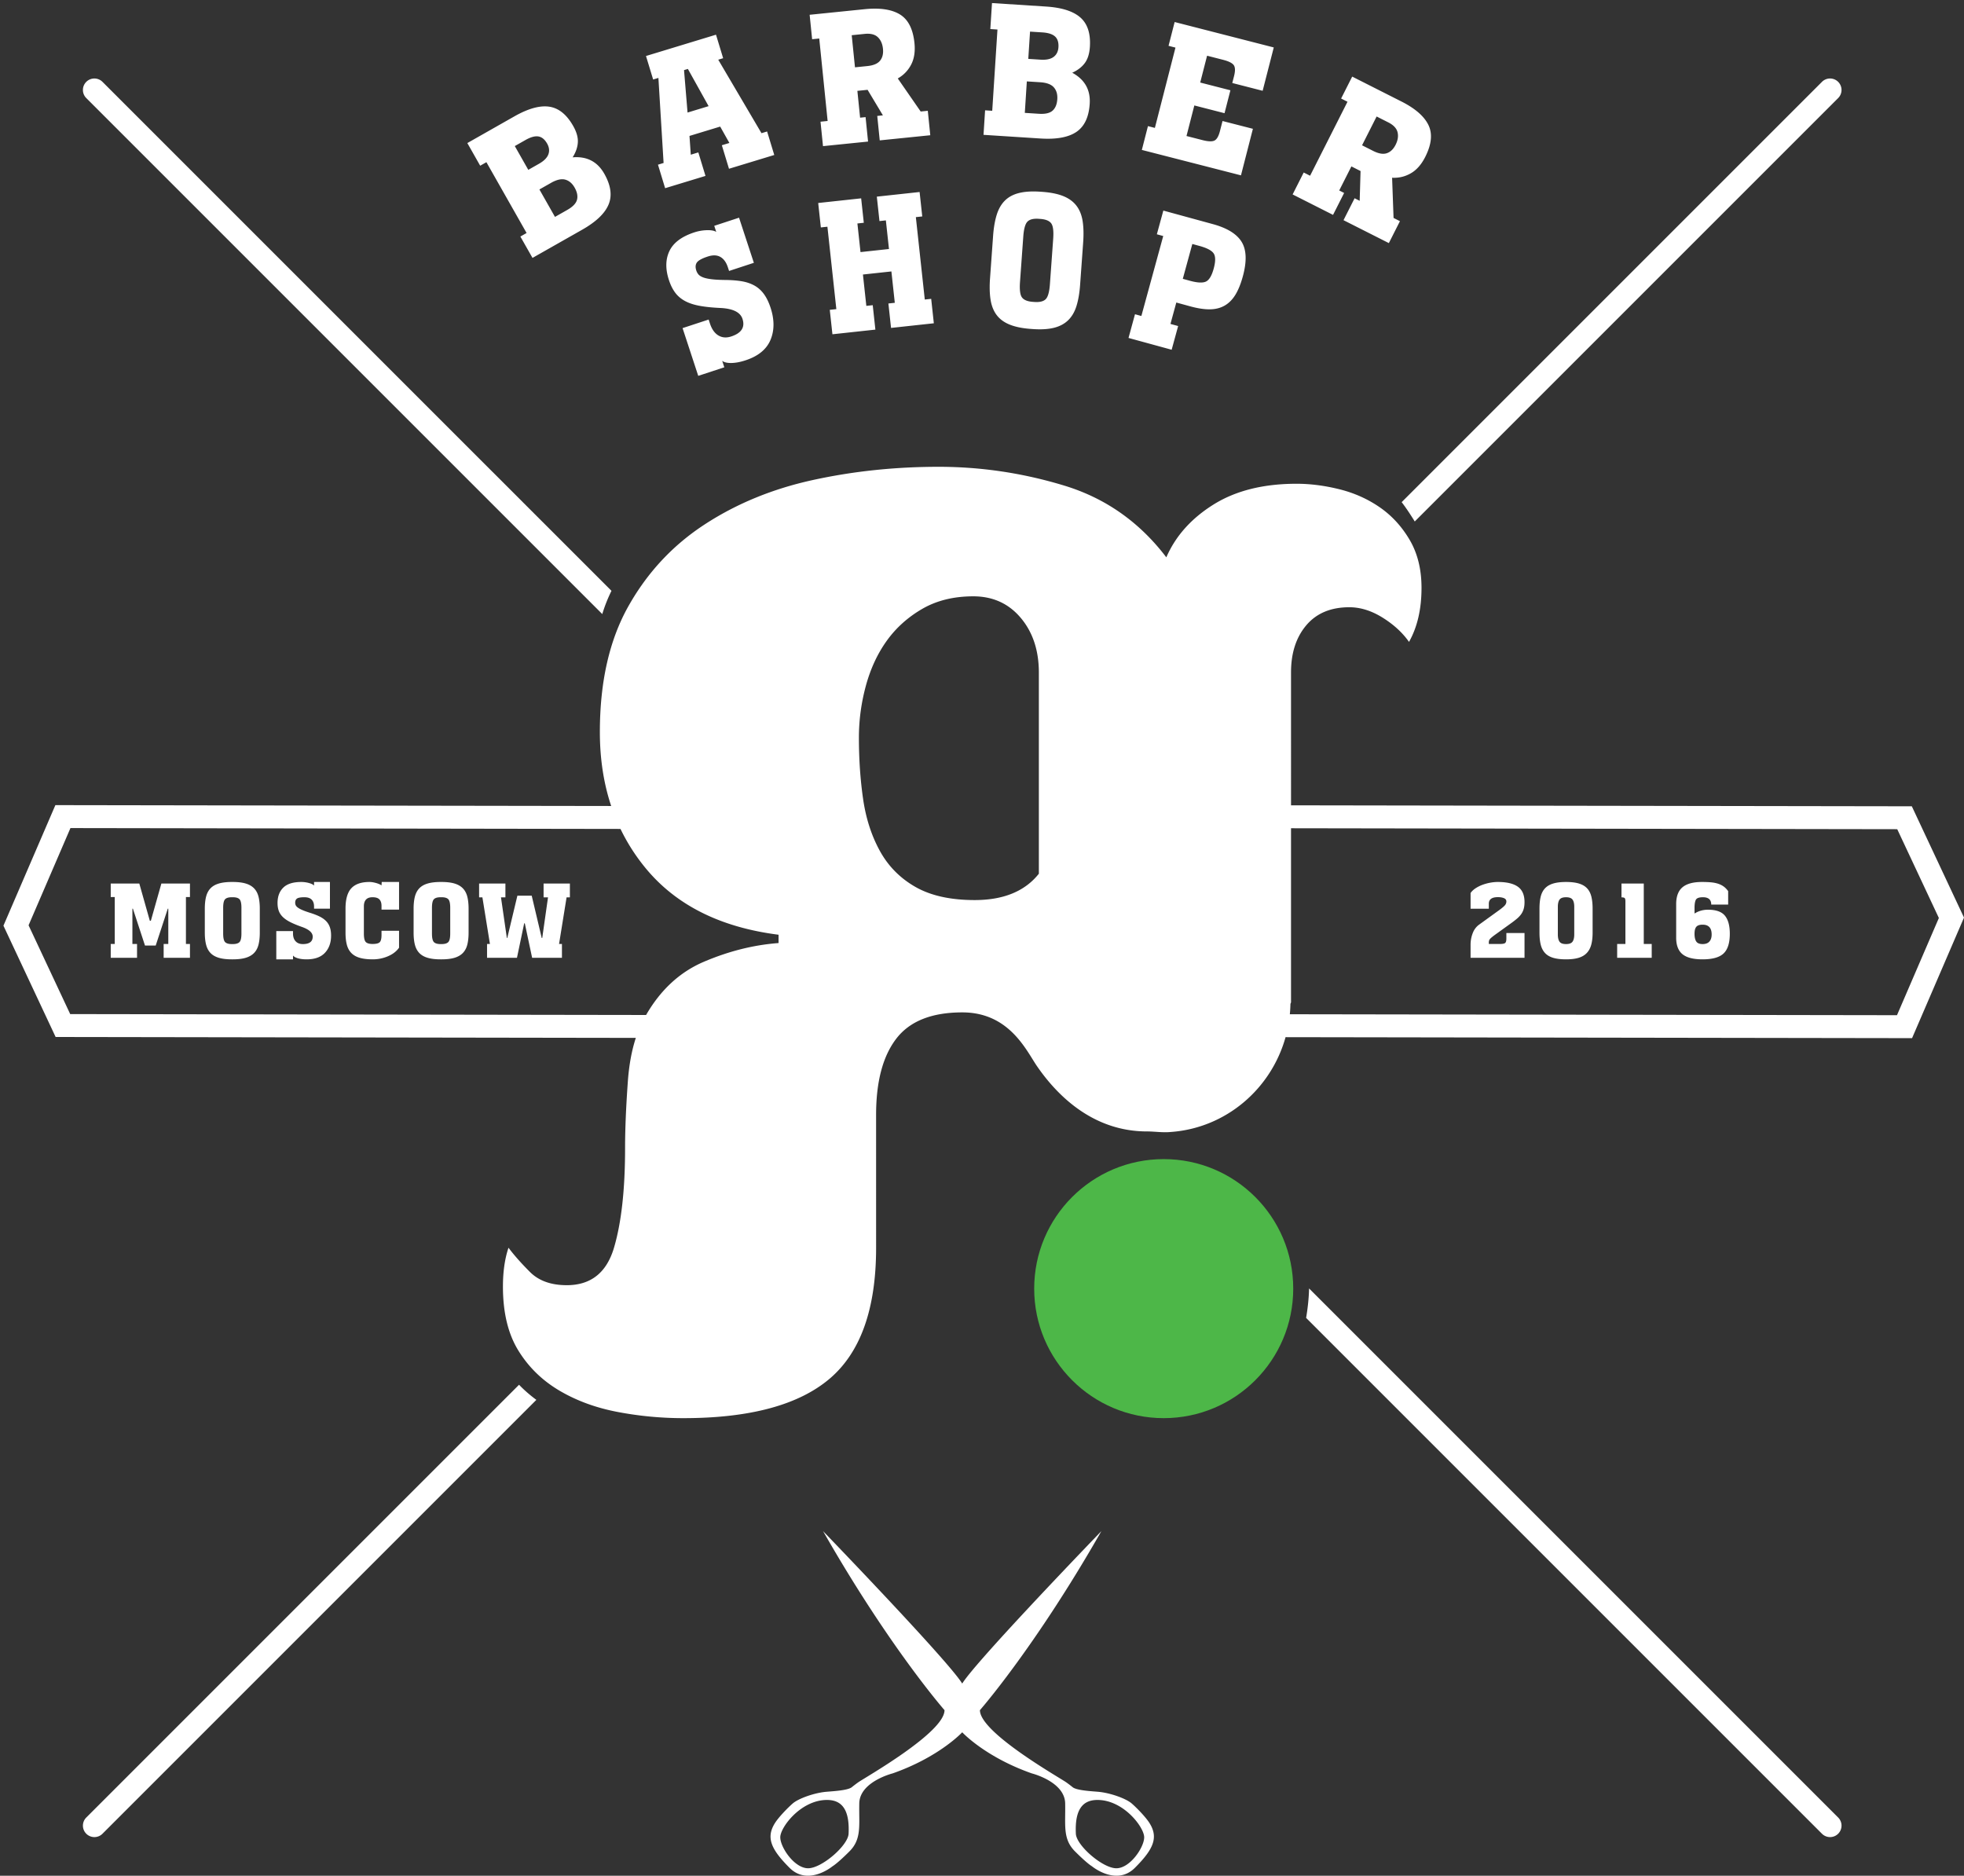 <svg xmlns="http://www.w3.org/2000/svg" width="1713.48" height="1636.475" viewBox="0 0 1713.48 1636.475"><rect x="0" y="0" width="1713.48" height="1636.475" fill="#333333" stroke="none"/><path fill="#FFF" d="M1233.579 453.81c.24.385.475.771.713 1.156L1603.698 85.56c3.905-3.905 3.905-10.236 0-14.143-3.906-3.904-10.237-3.904-14.143 0l-366.676 366.676c3.879 5.079 7.405 10.427 10.7 15.717zm-780.733 754.317l-377.57 377.57c-3.905 3.905-3.905 10.237 0 14.142a9.969 9.969 0 0 0 7.07 2.93 9.968 9.968 0 0 0 7.072-2.93l378.529-378.529c-5.434-4.028-10.519-8.393-15.101-13.183zm1150.852 377.571l-461.592-461.592c-.23 8.645-1.148 17.205-2.588 25.696l450.037 450.037a9.972 9.972 0 0 0 7.07 2.929 9.971 9.971 0 0 0 7.072-2.929c3.906-3.904 3.906-10.236.001-14.141zM525.458 535.741a131.64 131.64 0 0 1 8.019-20.266L89.418 71.417c-3.905-3.904-10.236-3.904-14.143 0-3.905 3.906-3.905 10.237 0 14.143l450.183 450.181zm-60.886-310.728l-10.58-18.648 5.427-3.079-35.056-61.788-5.427 3.079-11.211-19.761 41.051-23.292c12.061-6.842 22.207-9.655 30.44-8.439 8.231 1.216 15.19 6.834 20.876 16.854 2.948 5.197 4.295 9.951 4.044 14.262-.252 4.313-1.769 8.669-4.546 13.064 12.413-1.032 21.621 3.737 27.621 14.314 5.738 10.112 6.982 19.064 3.738 26.853-3.246 7.791-10.946 15.132-23.098 22.027l-43.279 24.554zm-15.439-97.57l11.765 20.735 9.324-5.29c4.358-2.474 7.093-5.22 8.2-8.24 1.108-3.019.742-6.152-1.101-9.4-2.053-3.618-4.575-5.683-7.563-6.195-2.988-.512-6.756.522-11.301 3.101l-9.324 5.289zm21.477 37.853l13.58 23.936 10.715-6.079c4.822-2.736 7.654-5.69 8.492-8.865.837-3.171.148-6.707-2.062-10.604-2.104-3.71-4.83-6.026-8.175-6.951-3.346-.922-7.476.01-12.393 2.8l-10.157 5.763zm92.984-116.435l61.074-18.585 6.243 20.512-4.286 1.304 37.737 64.111 4.898-1.491 6.241 20.512-39.492 12.018-6.241-20.512 6.583-2.003-8.027-14.282-26.786 8.151 1.137 16.378 6.582-2.003 6.242 20.512-35.207 10.713-6.241-20.512 4.898-1.49-4.521-74.219-4.592 1.397-6.242-20.511zm33.182 12.314l3.074 37.029 18.367-5.59-18.074-32.464-3.367 1.025zm170.742 61.304l-2.168-21.33 4.934-.502-13.361-22.283-8.914.906 2.379 23.4 4.775-.486 2.168 21.33-39.317 3.997-2.168-21.33 6.208-.631-7.314-71.949-6.208.631-2.168-21.33 47.913-4.871c13.371-1.358 23.658.169 30.861 4.583s11.426 12.725 12.666 24.927c.756 7.429-.214 13.719-2.906 18.87-2.693 5.154-6.574 9.167-11.643 12.039l19.98 28.848 6.208-.631 2.168 21.33-44.093 4.482zm-24.445-91.758l2.848 28.016 10.824-1.1c5.305-.54 9.004-2.122 11.097-4.747 2.091-2.625 2.923-6.06 2.491-10.305-.441-4.351-1.939-7.736-4.49-10.158-2.553-2.419-6.374-3.372-11.468-2.854l-11.302 1.148zm114.988 86.924l1.376-21.396 6.228.401 4.562-70.894-6.227-.402 1.458-22.673 47.104 3.032c13.836.889 23.865 4.1 30.082 9.631 6.219 5.53 8.959 14.044 8.217 25.54-.383 5.963-1.863 10.677-4.438 14.145-2.574 3.469-6.23 6.28-10.963 8.433 10.945 5.943 16.031 14.98 15.25 27.115-.746 11.604-4.613 19.772-11.598 24.506-6.984 4.736-17.451 6.653-31.395 5.756l-49.656-3.194zm37.792-46.63l-1.769 27.463 12.296.791c5.532.356 9.521-.562 11.962-2.757 2.438-2.193 3.803-5.527 4.09-9.998.273-4.257-.736-7.688-3.024-10.296-2.293-2.605-6.258-4.09-11.899-4.453l-11.656-.75zm2.794-43.431l-1.531 23.791 10.698.688c5.003.322 8.794-.477 11.378-2.395 2.581-1.918 3.992-4.738 4.232-8.466.267-4.151-.711-7.26-2.928-9.327-2.219-2.066-5.938-3.268-11.151-3.604l-10.698-.687zm97.545 103.221l5.326-20.768 6.045 1.55 17.965-70.053-6.043-1.55 5.326-20.769 86.481 22.18-9.699 37.816-26.502-6.797 1.55-6.044c1.139-4.441 1.066-7.599-.215-9.471-1.283-1.87-4.402-3.441-9.361-4.714l-13.949-3.577-6.002 23.402 26.348 6.758-5.129 19.993-26.346-6.758-6.837 26.657 13.948 3.577c4.961 1.272 8.45 1.398 10.475.374 2.023-1.021 3.605-3.754 4.746-8.197l2.266-8.834 26.503 6.798-10.415 40.604-86.481-22.177zm175.944 61.289l9.675-19.132 4.427 2.237.762-25.972-7.996-4.043-10.614 20.989 4.284 2.166-9.677 19.133-35.266-17.834 9.674-19.133 5.57 2.815 32.635-64.537-5.568-2.816 9.675-19.133 42.978 21.733c11.994 6.064 19.834 12.897 23.52 20.499 3.688 7.602 2.762 16.878-2.773 27.822-3.369 6.664-7.577 11.439-12.622 14.326-5.048 2.888-10.479 4.175-16.297 3.861l1.272 35.067 5.568 2.817-9.676 19.132-39.551-19.997zm28.888-90.458l-12.706 25.13 9.709 4.909c4.759 2.407 8.726 3.068 11.905 1.986 3.175-1.083 5.728-3.527 7.652-7.335 1.975-3.902 2.537-7.562 1.695-10.977-.846-3.414-3.549-6.277-8.117-8.588l-10.138-5.125zM609.18 327.911l-13.677-41.651 22.752-7.472 1.147 3.497c1.632 4.966 4.083 8.427 7.355 10.384 3.273 1.956 7.008 2.246 11.199.869 8.94-2.936 12.215-8.053 9.818-15.35-1.93-5.876-8.504-9.051-19.727-9.521-7.146-.348-13.203-.995-18.169-1.948-4.966-.951-9.16-2.382-12.577-4.291-3.42-1.908-6.207-4.332-8.362-7.273-2.157-2.939-3.932-6.541-5.329-10.797-3.162-9.627-3.028-18.062.402-25.309 3.43-7.244 10.668-12.682 21.717-16.31a38.585 38.585 0 0 1 10.963-1.915c3.75-.107 6.482.396 8.2 1.518l-1.747-5.32 21.629-7.104 12.928 39.373-21.629 7.102-1.048-3.192c-1.431-4.356-3.614-7.372-6.55-9.048-2.937-1.673-6.604-1.789-11.004-.344-5.057 1.66-8.219 3.4-9.488 5.221-1.27 1.821-1.438 4.15-.507 6.986a10.32 10.32 0 0 0 1.78 3.289c.787.978 2.051 1.826 3.791 2.543 1.74.722 4.129 1.284 7.168 1.689 3.035.407 7.004.646 11.906.721 5.399.024 10.235.373 14.502 1.048 4.269.678 8.041 1.907 11.326 3.691 3.282 1.784 6.09 4.26 8.426 7.421 2.336 3.164 4.303 7.176 5.898 12.041 3.428 10.439 3.412 19.791-.045 28.055-3.458 8.266-10.713 14.211-21.76 17.838-4.494 1.477-8.572 2.252-12.227 2.331-3.656.08-6.377-.542-8.16-1.868l1.848 5.625-22.749 7.471zm104.651-150.808l37.476-4.062 2.31 21.315-5.584.605 2.707 24.974 24.837-2.692-2.706-24.974-5.586.605-2.309-21.315 37.328-4.046 2.311 21.315-5.586.605 7.794 71.898 5.585-.605 2.311 21.314-37.329 4.047-2.312-21.315 5.586-.604-2.967-27.36-24.836 2.692 2.966 27.359 5.585-.605 2.31 21.315-37.476 4.062-2.311-21.314 5.73-.621-7.792-71.898-5.731.621-2.311-21.316zm186.89 109.966l-1.33-.097c-7.4-.534-13.535-1.778-18.404-3.734-4.867-1.955-8.66-4.716-11.376-8.28-2.718-3.564-4.507-7.998-5.362-13.301-.859-5.301-1.025-11.568-.504-18.805l2.672-37.023c.523-7.234 1.587-13.413 3.198-18.538 1.608-5.122 4.015-9.255 7.217-12.393 3.199-3.138 7.351-5.325 12.448-6.562s11.348-1.587 18.748-1.053l1.332.096c7.398.534 13.507 1.777 18.326 3.729 4.817 1.952 8.61 4.713 11.377 8.281 2.768 3.568 4.58 8.005 5.438 13.306.857 5.303 1.025 11.571.504 18.805l-2.672 37.024c-.522 7.235-1.589 13.415-3.197 18.537-1.611 5.125-4.042 9.254-7.293 12.388-3.25 3.134-7.4 5.321-12.448 6.562-5.051 1.239-11.273 1.592-18.674 1.058zm.376-23.715l1.327.096c4.619.333 7.912-.472 9.882-2.415 1.968-1.943 3.198-6.319 3.689-13.128l2.856-39.578c.49-6.807-.1-11.316-1.768-13.521-1.669-2.206-4.813-3.476-9.432-3.809l-1.328-.096c-4.621-.334-7.914.471-9.881 2.414-1.969 1.943-3.199 6.322-3.689 13.129l-2.856 39.577c-.491 6.81.097 11.315 1.767 13.522 1.669 2.206 4.812 3.476 9.433 3.809zm120.067 19.267l6.702 1.833-5.656 20.681-37.643-10.294 5.654-20.681 5.562 1.521 19.075-69.759-5.561-1.521 5.654-20.681 43.205 11.813c12.547 3.432 20.936 8.628 25.162 15.59 4.227 6.961 4.553 16.977.98 30.042-1.801 6.587-3.986 11.96-6.555 16.122-2.57 4.164-5.697 7.291-9.385 9.377-3.688 2.088-7.965 3.158-12.83 3.209-4.869.053-10.533-.807-16.998-2.574l-12.262-3.354-5.104 18.676zm19.075-69.759l-8.313 30.404 6.235 1.705c6.518 1.781 11.176 2.006 13.979.67 2.803-1.332 5.049-5.088 6.736-11.262 1.715-6.274 1.707-10.701-.025-13.277-1.734-2.573-5.858-4.753-12.375-6.535l-6.237-1.705z"/><path fill="#FFF" d="M688.834 1629.581c16.279 16.279 37.523-1.38 37.523-1.38s3.863-2.092 14.762-12.991c10.9-10.899 8.141-23.039 8.555-41.94.414-18.9 29.109-26.074 29.109-26.074 40.836-14.348 60.703-35.869 60.703-35.869s19.865 21.521 60.703 35.869c0 0 28.695 7.174 29.109 26.074.414 18.901-2.346 31.041 8.555 41.94 10.898 10.899 14.76 12.991 14.76 12.991s21.248 17.659 37.527 1.38 20.641-26.425 12.777-38.979c-3.467-5.538-11.656-13.81-15.621-17.219-5.021-4.322-18.768-9.222-29.107-10.131-5.949-.521-18.852-1.166-22.352-4.004a119.671 119.671 0 0 0-5.436-4.143c-5.689-4.085-75.602-43.504-75.463-63.095 0 0 48.008-54.633 105.953-156.172 0 0-109.266 113.128-121.406 132.995-12.141-19.867-121.406-132.995-121.406-132.995 57.945 101.539 105.954 156.172 105.954 156.172.138 19.591-69.772 59.01-75.464 63.095a118.622 118.622 0 0 0-5.434 4.143c-3.502 2.838-16.402 3.482-22.354 4.004-10.34.909-24.084 5.809-29.107 10.131-3.963 3.409-12.152 11.681-15.621 17.219-7.861 12.554-3.5 22.7 12.781 38.979zm268.563-59.208c22.758-.08 40.838 23.796 40.838 32.559s-12.32 27.04-24.281 27.04-34.814-19.863-35.318-30.075c-1.104-22.35 6.8-29.483 18.761-29.524zm-235.82 0c11.963.041 19.867 7.174 18.762 29.523-.504 10.212-23.355 30.075-35.316 30.075-11.963 0-24.281-18.277-24.281-27.04s18.079-32.638 40.835-32.558zm991.903-769.824l-45.525-97.097-541.608-.849V586.635c0-16.922 4.438-30.624 13.313-41.109 8.875-10.483 21.391-15.734 37.547-15.734 9.688 0 19.375 3.031 29.063 9.078s17.359 13.094 23.016 21.156c7.266-12.891 10.906-28.609 10.906-47.172 0-16.125-3.438-30.031-10.297-41.75-6.875-11.703-15.547-21.188-26.047-28.453s-22.203-12.516-35.109-15.75c-12.922-3.22-25.438-4.845-37.547-4.845-29.031 0-53.203 6.063-72.547 18.173s-33.031 27.453-41.094 46.016c-23.422-30.781-53.094-51.641-89.031-62.578s-72.484-16.406-109.625-16.406c-37.953 0-74.5 3.844-109.625 11.517-35.125 7.671-66.625 20.593-94.484 38.766-27.859 18.171-50.063 42-66.609 71.469-16.563 29.483-24.828 66.03-24.828 109.624 0 23.32 3.295 44.839 9.881 64.558l-484.916-.76L3 807.617l45.527 97.097 506.193.793c-3.619 11.079-5.946 23.779-6.969 38.112-1.609 22.563-2.406 41.891-2.406 58 0 36.25-3.234 65.266-9.688 87.016-6.469 21.75-20.188 32.625-41.172 32.625-13.719 0-24.422-3.828-32.094-11.5-7.672-7.656-13.922-14.719-18.766-21.188-3.234 9.688-4.844 20.984-4.844 33.891 0 22.563 4.438 41.094 13.313 55.594s20.797 26.188 35.734 35.047 31.875 15.094 50.844 18.719 38.125 5.438 57.484 5.438c58.078 0 100.625-11.469 127.656-34.422 27.016-22.953 40.531-61.016 40.531-114.188V972.666c0-29 5.859-51.141 17.594-66.453 11.734-15.297 30.953-22.953 57.656-22.953 41.133 0 55.9 33.514 65.129 46.914 16.635 24.158 47.746 56.945 95.951 56.945 6.852 0 13.74 1.184 20.832.467 47.828-3.4 87.393-37.292 100.078-82.708l546.583.856 45.314-105.185zM24.927 807.27l36.537-84.817 479.886.752c5.859 12.169 13.145 23.562 21.871 34.165 26.594 32.313 65.266 51.688 116.031 58.141v7.25c-21.719 1.625-43.438 7.063-65.156 16.328-20.928 8.928-37.723 24.419-50.424 46.433l-502.424-.787-36.321-77.465zm881.419-44.995c-12.172 15.328-30.828 22.984-55.984 22.984-21.094 0-38.344-3.828-51.734-11.484s-23.734-18.156-31.031-31.469c-7.313-13.313-12.172-28.438-14.609-45.375s-3.641-34.688-3.641-53.25c0-15.313 2.016-30.438 6.078-45.375 4.063-14.922 10.141-28.03 18.266-39.328 8.109-11.281 18.453-20.563 31.031-27.828 12.563-7.25 27.375-10.891 44.422-10.891 17.031 0 30.828 6.266 41.375 18.766s15.828 28.438 15.828 47.781v175.469zm218.963 122.608c.289-2.996.473-6.024.529-9.084.335-.814.508-1.258.508-1.258V722.604l528.888.829 36.321 77.464-36.537 84.816-529.709-.83z"/><path d="M96.605 835.629v-12.06h3.51v-40.931h-3.51v-11.81h24.93l9.181 32.49h.899l9.181-32.49h24.93v11.81h-3.51v40.931h3.51v12.06h-22.95v-12.06h4.05v-30.78h-.449l-10.53 32.13h-9.36l-10.529-32.13h-.45v30.78h4.05v12.06H96.605zm106.471 1.35h-.813c-4.516 0-8.297-.449-11.338-1.35s-5.467-2.295-7.271-4.185c-1.807-1.891-3.087-4.305-3.839-7.245-.755-2.939-1.13-6.449-1.13-10.53v-20.88c0-4.08.375-7.59 1.13-10.53.752-2.938 2.032-5.354 3.839-7.245 1.805-1.89 4.23-3.285 7.271-4.185 3.041-.9 6.822-1.351 11.338-1.351h.813c4.518 0 8.28.45 11.292 1.351 3.012.899 5.436 2.295 7.273 4.185 1.835 1.891 3.131 4.307 3.884 7.245.753 2.94 1.13 6.45 1.13 10.53v20.88c0 4.081-.377 7.591-1.13 10.53-.753 2.94-2.049 5.354-3.884 7.245-1.838 1.89-4.262 3.284-7.273 4.185s-6.775 1.35-11.292 1.35zm-.812-13.32h.811c2.819 0 4.784-.585 5.895-1.755 1.109-1.17 1.664-3.675 1.664-7.516v-22.319c0-3.84-.555-6.346-1.664-7.516-1.11-1.17-3.075-1.755-5.895-1.755h-.811c-2.82 0-4.785.585-5.895 1.755-1.111 1.17-1.666 3.676-1.666 7.516v22.319c0 3.841.555 6.346 1.666 7.516 1.11 1.17 3.075 1.755 5.895 1.755zm38.789 13.32V812.32h14.58v2.069c0 2.94.762 5.221 2.283 6.84 1.521 1.62 3.627 2.431 6.313 2.431 5.729 0 8.595-2.16 8.595-6.48 0-3.479-3.2-6.329-9.602-8.55-4.068-1.44-7.449-2.849-10.142-4.23-2.689-1.379-4.846-2.88-6.459-4.5-1.616-1.619-2.768-3.404-3.455-5.354-.689-1.949-1.033-4.185-1.033-6.705 0-5.699 1.68-10.184 5.041-13.455 3.359-3.27 8.578-4.905 15.658-4.905 2.281 0 4.516.302 6.706.9 2.188.601 3.675 1.35 4.454 2.25v-3.15h13.861v23.311h-13.861v-1.891c0-2.578-.689-4.574-2.068-5.984-1.381-1.409-3.48-2.115-6.301-2.115-3.239 0-5.398.376-6.48 1.125-1.08.751-1.619 1.966-1.619 3.646 0 .72.135 1.41.405 2.069.27.661.839 1.336 1.71 2.025.869.69 2.145 1.41 3.825 2.16 1.679.751 3.929 1.574 6.749 2.475 3.119.961 5.85 1.995 8.189 3.105 2.341 1.11 4.291 2.43 5.85 3.96 1.561 1.529 2.716 3.345 3.467 5.444.749 2.102 1.125 4.59 1.125 7.471 0 6.18-1.785 11.175-5.355 14.984-3.57 3.812-8.896 5.715-15.975 5.715-2.881 0-5.386-.301-7.516-.899-2.131-.6-3.586-1.409-4.365-2.431v3.33h-14.58zm91.8-24.93h15.301v14.76c-2.22 3.182-5.445 5.67-9.676 7.471a33.339 33.339 0 0 1-13.185 2.699c-4.5 0-8.272-.436-11.317-1.305-3.046-.869-5.504-2.25-7.374-4.14-1.871-1.891-3.199-4.305-3.983-7.245-.784-2.939-1.175-6.48-1.175-10.62v-20.88c0-8.28 1.703-14.234 5.112-17.865 3.409-3.63 8.666-5.445 15.768-5.445 1.62 0 3.478.286 5.579.855 2.101.571 3.75 1.275 4.95 2.115l.181-2.971h15.12v24.12h-15.301v-3.239c0-2.46-.601-4.335-1.8-5.625-1.2-1.29-3.211-1.936-6.029-1.936-5.041 0-7.561 2.671-7.561 8.01v23.58c0 3.841.555 6.331 1.665 7.471 1.109 1.14 3.074 1.71 5.896 1.71 3.119 0 5.203-.51 6.255-1.53 1.049-1.02 1.574-3.15 1.574-6.391v-3.599zm52.381 24.93h-.813c-4.516 0-8.296-.449-11.338-1.35-3.041-.9-5.467-2.295-7.271-4.185-1.807-1.891-3.086-4.305-3.839-7.245-.755-2.939-1.13-6.449-1.13-10.53v-20.88c0-4.08.375-7.59 1.13-10.53.753-2.938 2.032-5.354 3.839-7.245 1.805-1.89 4.23-3.285 7.271-4.185 3.042-.9 6.822-1.351 11.338-1.351h.813c4.518 0 8.28.45 11.292 1.351 3.012.899 5.436 2.295 7.271 4.185 1.836 1.891 3.133 4.307 3.887 7.245.752 2.94 1.129 6.45 1.129 10.53v20.88c0 4.081-.377 7.591-1.129 10.53-.754 2.94-2.051 5.354-3.887 7.245-1.836 1.89-4.26 3.284-7.271 4.185s-6.775 1.35-11.292 1.35zm-.812-13.32h.811c2.819 0 4.785-.585 5.895-1.755s1.665-3.675 1.665-7.516v-22.319c0-3.84-.556-6.346-1.665-7.516s-3.075-1.755-5.895-1.755h-.811c-2.82 0-4.785.585-5.895 1.755-1.111 1.17-1.665 3.676-1.665 7.516v22.319c0 3.841.554 6.346 1.665 7.516 1.11 1.17 3.075 1.755 5.895 1.755zm56.52-52.83v12.06h-3.87l5.13 35.46h.36l8.819-36.899h12.512l8.729 36.899h.448l5.041-35.46h-3.87v-12.06h22.95v12.06h-2.881l-6.57 40.681h2.521v12.06h-26.01l-6.391-30.06h-.54l-6.3 30.06h-26.1v-12.06h2.52l-6.569-40.681h-2.881v-12.06h22.952zm842.049 21.96v-13.68c1.08-1.56 2.534-2.939 4.365-4.141a29.822 29.822 0 0 1 6.029-3.015 39.989 39.989 0 0 1 6.751-1.845c2.308-.42 4.514-.631 6.614-.631 7.799 0 13.635 1.381 17.506 4.141 3.869 2.76 5.805 7.23 5.805 13.41 0 2.34-.256 4.364-.766 6.074s-1.26 3.24-2.25 4.591c-.989 1.35-2.175 2.609-3.555 3.779a78.612 78.612 0 0 1-4.68 3.646l-15.12 10.89c-2.16 1.62-3.496 2.79-4.005 3.51-.512.721-.766 1.62-.766 2.7v1.351h9.721c2.279 0 3.779-.284 4.5-.855.719-.569 1.08-1.874 1.08-3.915v-4.77h15.84v21.6h-47.07v-11.34c0-3.479.614-6.84 1.845-10.08 1.229-3.24 3.164-5.79 5.806-7.65l17.55-12.689c2.519-1.859 4.154-3.27 4.905-4.23.749-.959 1.125-2.01 1.125-3.149 0-1.38-.721-2.354-2.16-2.926-1.441-.569-3.181-.854-5.22-.854-5.282 0-7.921 1.921-7.921 5.76v4.32h-15.929zm106.469 20.88c0 4.081-.391 7.575-1.173 10.485-.781 2.91-2.074 5.325-3.877 7.244-1.804 1.922-4.18 3.33-7.124 4.23-2.946.9-6.613 1.35-11.001 1.35-4.51 0-8.266-.449-11.272-1.35s-5.38-2.309-7.124-4.23c-1.744-1.919-2.977-4.334-3.697-7.244-.723-2.91-1.081-6.404-1.081-10.485v-20.97c0-4.08.358-7.574 1.081-10.485.721-2.909 1.969-5.31 3.742-7.2 1.773-1.89 4.148-3.285 7.125-4.185 2.975-.9 6.717-1.351 11.227-1.351 4.508 0 8.25.45 11.227 1.351 2.975.899 5.351 2.295 7.124 4.185 1.772 1.891 3.021 4.307 3.741 7.245.723 2.94 1.083 6.421 1.083 10.44v20.97zm-23.174 9.99c2.742 0 4.621-.689 5.635-2.07 1.014-1.38 1.52-3.51 1.52-6.39v-24.03c0-2.88-.506-4.995-1.52-6.345-1.014-1.351-2.893-2.025-5.635-2.025-2.803 0-4.695.69-5.68 2.07-.984 1.381-1.477 3.48-1.477 6.3v24.03c0 2.88.492 5.01 1.477 6.39.984 1.381 2.877 2.07 5.68 2.07zm48.374-52.83h19.44v52.74h6.93v12.06h-30.15v-12.06h7.2v-37.261c0-1.439-.22-2.369-.659-2.79-.438-.419-1.357-.63-2.761-.63v-12.059zm93.059 18.359h-14.76c0-4.259-2.416-6.39-7.246-6.39-3.339 0-5.396.735-6.171 2.205-.776 1.471-1.163 3.855-1.163 7.155v4.859c3.469-2.219 7.389-3.33 11.756-3.33 6.998 0 11.92 1.741 14.762 5.221 2.841 3.48 4.263 8.729 4.263 15.75 0 7.98-1.801 13.695-5.401 17.145-3.599 3.451-9.719 5.175-18.359 5.175-8.041 0-13.891-1.499-17.549-4.5-3.661-2.999-5.491-7.799-5.491-14.399v-29.25c0-6.72 1.83-11.624 5.491-14.715 3.658-3.09 9.328-4.636 17.009-4.636 3 0 5.64.105 7.92.315 2.28.211 4.333.616 6.165 1.215 1.83.601 3.45 1.41 4.86 2.43 1.409 1.021 2.714 2.371 3.915 4.051v11.699zm-22.272 34.471c2.624 0 4.592-.734 5.903-2.205 1.313-1.47 1.969-3.524 1.969-6.165 0-5.699-2.624-8.55-7.872-8.55-2.624 0-4.46.615-5.503 1.845-1.043 1.23-1.564 3.256-1.564 6.075 0 2.94.49 5.175 1.475 6.705.983 1.53 2.847 2.295 5.592 2.295z" fill="#FFF"/><circle fill="#4DB748" cx="1015.274" cy="1124.26" r="113"/></svg>